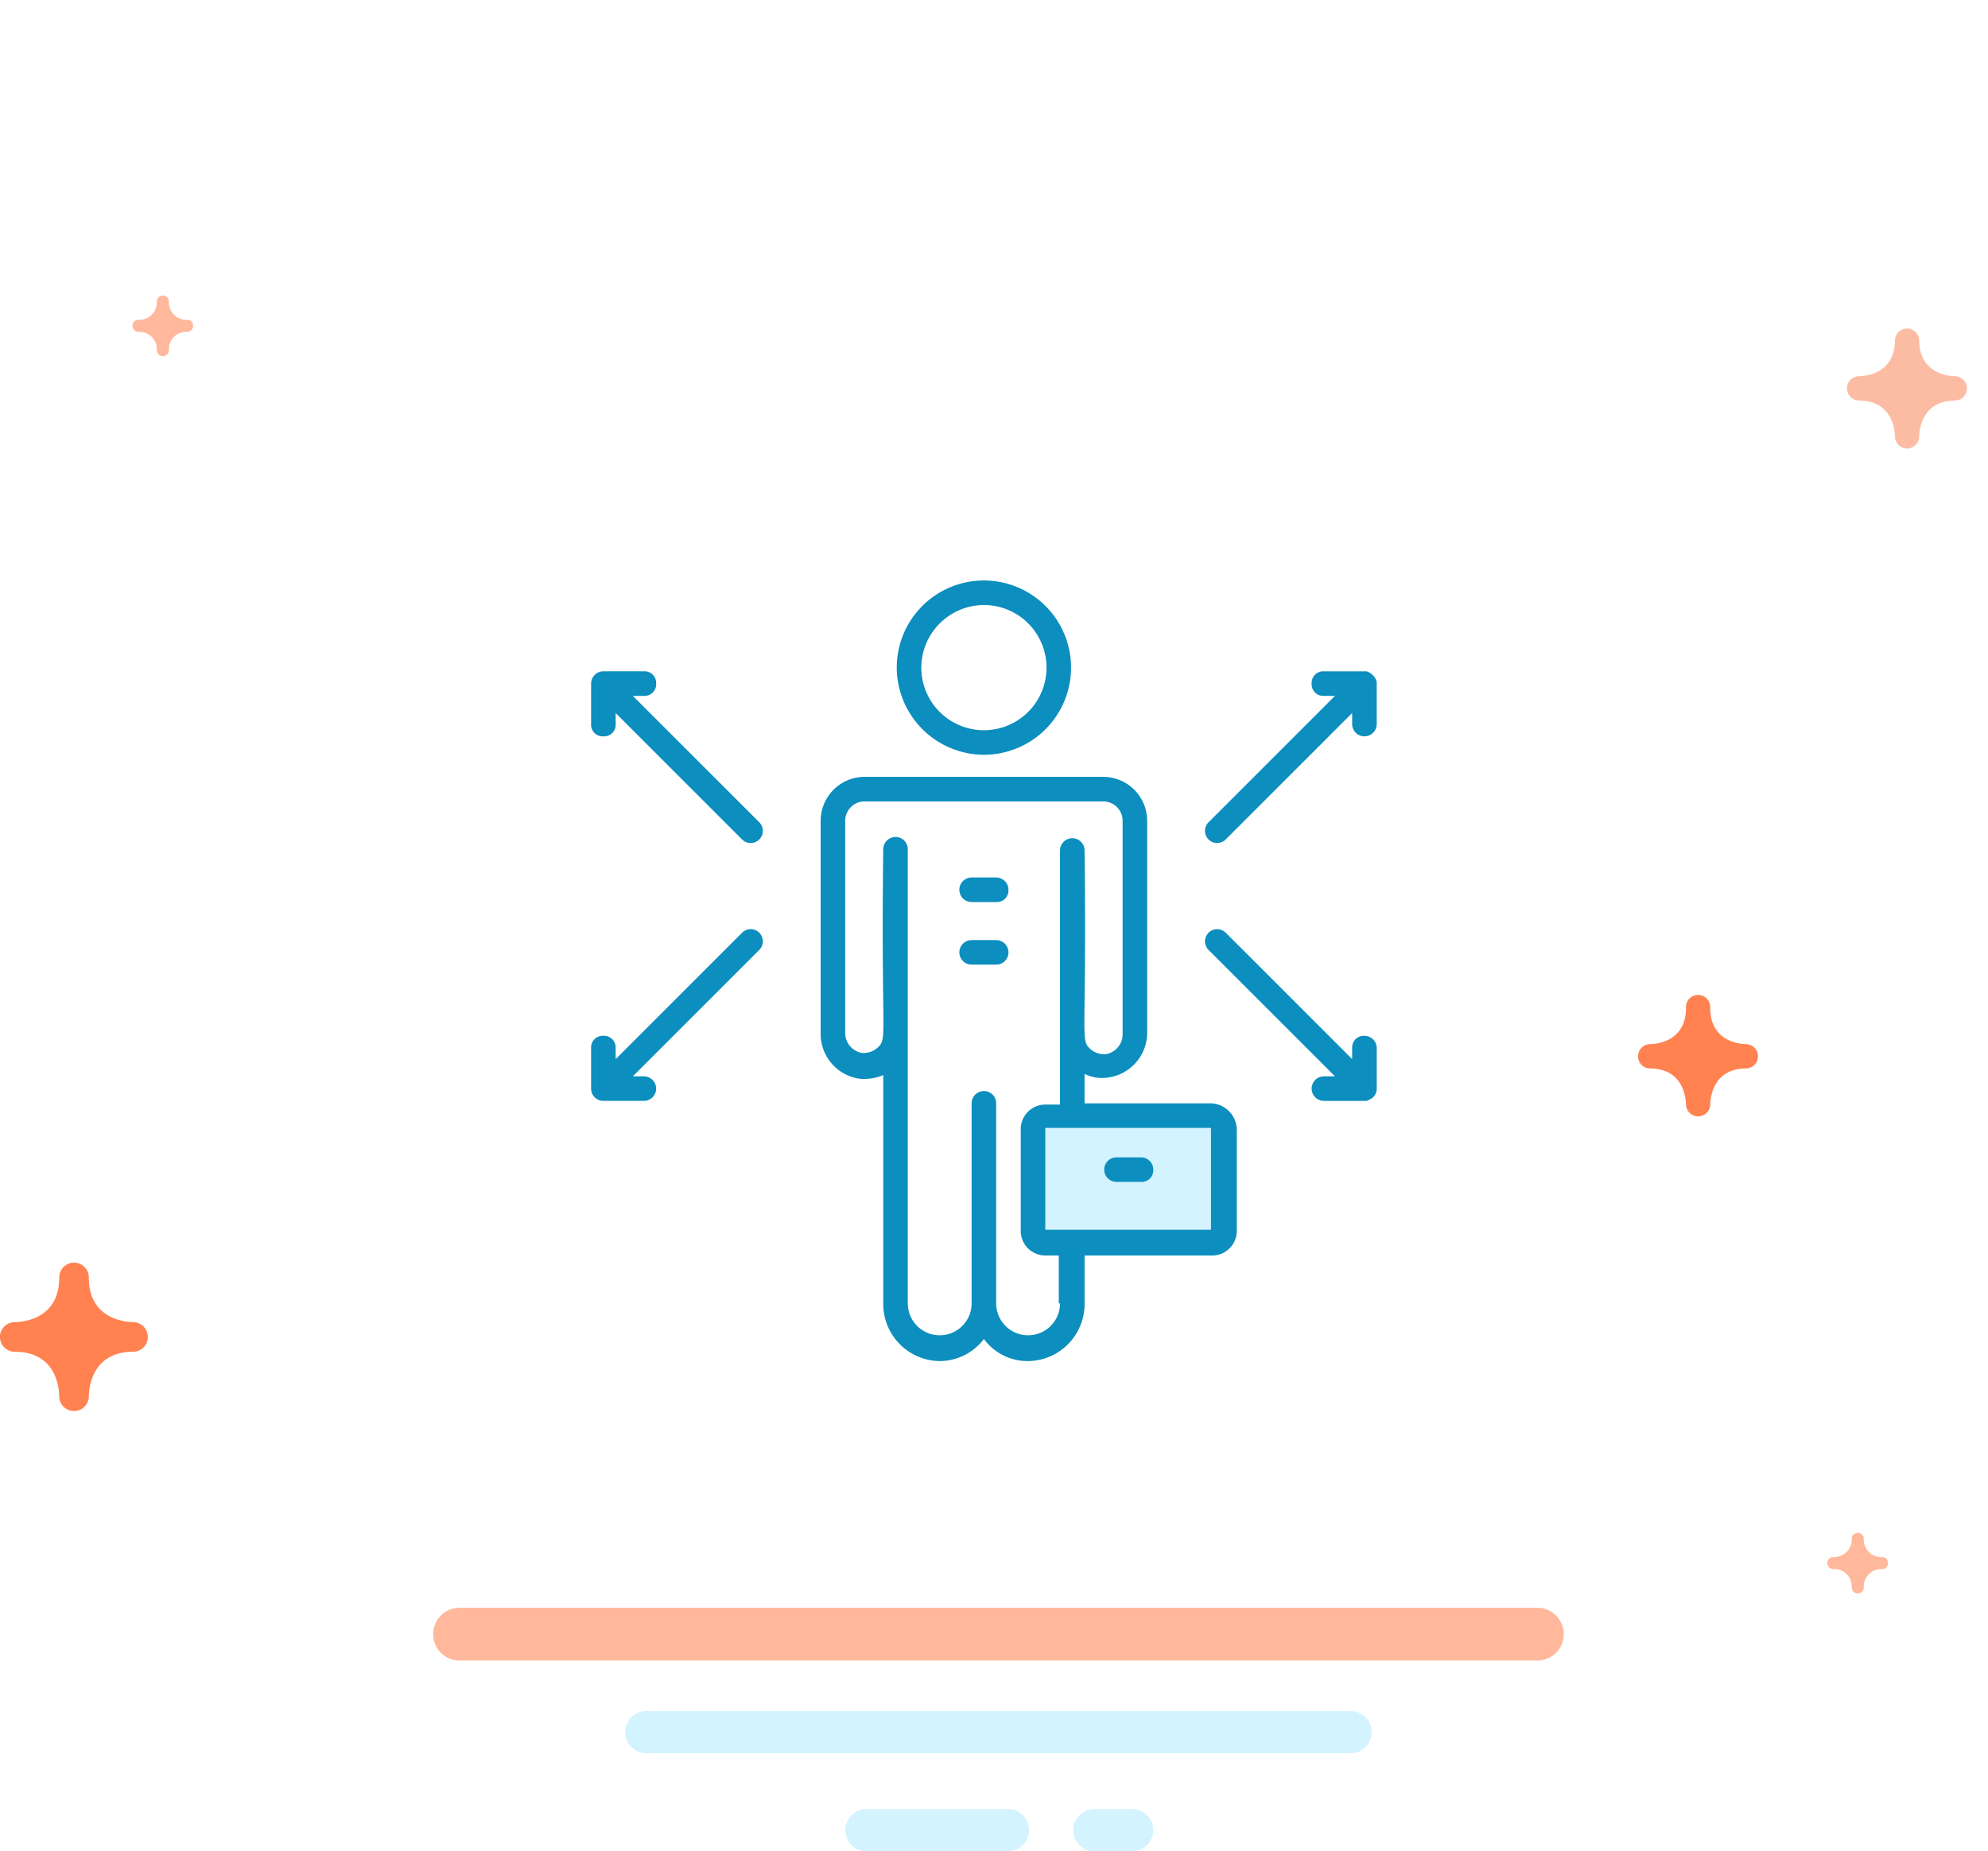 <svg xmlns="http://www.w3.org/2000/svg" xmlns:xlink="http://www.w3.org/1999/xlink" width="376.678" height="350.805" viewBox="0 0 376.678 350.805">
  <defs>
    <style>
      .cls-1 {
        fill: #fff;
      }

      .cls-2, .cls-3, .cls-4 {
        fill: none;
        stroke-linecap: round;
      }

      .cls-2 {
        stroke: #ffb89b;
        stroke-width: 10px;
      }

      .cls-3 {
        stroke: #d3f3ff;
        stroke-width: 8px;
      }

      .cls-3, .cls-4 {
        stroke-linejoin: round;
        stroke-miterlimit: 10;
      }

      .cls-4 {
        stroke: #2d346a;
        stroke-width: 6px;
      }

      .cls-5 {
        fill: #fcbca3;
      }

      .cls-6 {
        fill: #ffb89b;
      }

      .cls-7 {
        fill: #ff8250;
      }

      .cls-8 {
        fill: #d3f3ff;
      }

      .cls-9 {
        fill: #0c8ebe;
      }

      .cls-10 {
        filter: url(#Path_1276);
      }
    </style>
    <filter id="Path_1276" x="1.055" y="0" width="375.623" height="347.774" filterUnits="userSpaceOnUse">
      <feOffset dy="8" input="SourceAlpha"/>
      <feGaussianBlur stdDeviation="10" result="blur"/>
      <feFlood flood-color="#d8f4ff"/>
      <feComposite operator="in" in2="blur"/>
      <feComposite in="SourceGraphic"/>
    </filter>
  </defs>
  <g id="Opportunities" transform="translate(-268 -4474)">
    <g id="stars" transform="translate(-4914.45 3286)">
      <g class="cls-10" transform="matrix(1, 0, 0, 1, 5182.45, 1188)">
        <path id="Path_1276-2" data-name="Path 1276" class="cls-1" d="M320.123,161.5A157.812,157.812,0,1,0,72.818,291.465H251.811A157.61,157.61,0,0,0,320.123,161.5Z" transform="translate(26.56 18.31)"/>
      </g>
      <path id="Path_1594" data-name="Path 1594" class="cls-2" d="M0,0H204.225" transform="translate(5269.522 1497.67)"/>
      <line id="Line_120" data-name="Line 120" class="cls-3" x2="133.422" transform="translate(5304.924 1516.24)"/>
      <line id="Line_121" data-name="Line 121" class="cls-3" x2="26.816" transform="translate(5346.621 1534.804)"/>
      <line id="Line_122" data-name="Line 122" class="cls-3" x2="7.168" transform="translate(5389.804 1534.804)"/>
      <path id="Path_1281" data-name="Path 1281" class="cls-4" d="M46.2,19.072" transform="translate(5406.918 1279.089)"/>
      <path id="Path_1282" data-name="Path 1282" class="cls-5" d="M69.182,31.371c-.011-1.153-.407-6.9-6.886-6.9h-.069a2.3,2.3,0,0,1,.057-4.591c1.153-.011,6.9-.407,6.9-6.886a2.3,2.3,0,0,1,4.591,0c0,6.479,5.744,6.875,6.9,6.886a2.3,2.3,0,0,1-.012,4.591c-6.479,0-6.875,5.75-6.886,6.886v.011c0,.017-.006.034,0,.034v.023a2.3,2.3,0,0,1-4.591-.057Z" transform="translate(5472.316 1239.423)"/>
      <path id="Path_1283" data-name="Path 1283" class="cls-6" d="M63.091,58.385a3.274,3.274,0,0,0-3.443-3.449h-.029a1.148,1.148,0,0,1,.023-2.3A3.274,3.274,0,0,0,63.091,49.2a1.148,1.148,0,1,1,2.3,0,3.274,3.274,0,0,0,3.449,3.443,1.148,1.148,0,0,1-.006,2.3,3.271,3.271,0,0,0-3.443,3.443v.006a.058.058,0,0,1-.006.017h.006v.011a1.148,1.148,0,0,1-2.3-.029Z" transform="translate(5470.208 1430.405)"/>
      <path id="Path_1284" data-name="Path 1284" class="cls-6" d="M10.091,22.758a3.274,3.274,0,0,0-3.443-3.449H6.619a1.148,1.148,0,0,1,.023-2.3,3.274,3.274,0,0,0,3.449-3.443,1.148,1.148,0,0,1,2.3,0,3.274,3.274,0,0,0,3.449,3.443,1.148,1.148,0,0,1-.006,2.3,3.272,3.272,0,0,0-3.443,3.443v.006a.058.058,0,0,1-.006.017h.006v.011a1.148,1.148,0,0,1-2.3-.029Z" transform="translate(5202.063 1231.582)"/>
      <path id="Path_1285" data-name="Path 1285" class="cls-7" d="M11.222,67.288c-.014-1.41-.5-8.431-8.417-8.431H2.721a2.806,2.806,0,0,1,.07-5.611c1.41-.014,8.431-.5,8.431-8.417a2.806,2.806,0,1,1,5.611,0c0,7.919,7.021,8.4,8.431,8.417a2.806,2.806,0,0,1-.014,5.611c-7.919,0-8.4,7.028-8.417,8.417v.014c0,.021-.007.042,0,.042v.028a2.806,2.806,0,0,1-5.611-.07Z" transform="translate(5182.45 1385.299)"/>
      <path id="Path_1286" data-name="Path 1286" class="cls-7" d="M62.282,53.427c-.011-1.153-.407-6.9-6.886-6.9h-.069a2.3,2.3,0,0,1,.057-4.591c1.153-.011,6.9-.407,6.9-6.886a2.3,2.3,0,1,1,4.591,0c0,6.479,5.744,6.875,6.9,6.886a2.3,2.3,0,0,1-.011,4.591c-6.479,0-6.875,5.75-6.886,6.886v.011c0,.017-.006.034,0,.034v.023a2.3,2.3,0,0,1-4.591-.057Z" transform="translate(5439.62 1343.937)"/>
    </g>
    <g id="Group_354" data-name="Group 354" transform="translate(380 4584)">
      <rect id="Rectangle_629" data-name="Rectangle 629" class="cls-8" width="35" height="23" transform="translate(84 102)"/>
      <g id="Group_354-2" data-name="Group 354" transform="translate(43.493 37.213)">
        <path id="Path_559" data-name="Path 559" class="cls-9" d="M93.661,79.167H69.705V73.585a7.428,7.428,0,0,0,4.419.7,8.578,8.578,0,0,0,7.443-8.606v-40A8.338,8.338,0,0,0,73.194,17.3H28.073A8.338,8.338,0,0,0,19.7,25.673V65.91a8.578,8.578,0,0,0,7.443,8.606,9.328,9.328,0,0,0,4.419-.7V117.31a10.822,10.822,0,0,0,10.7,10.7,10.575,10.575,0,0,0,8.373-4.186,10.244,10.244,0,0,0,8.373,4.186,10.822,10.822,0,0,0,10.7-10.7v-9.3H93.894a4.665,4.665,0,0,0,4.652-4.652v-19.3A5.07,5.07,0,0,0,93.661,79.167ZM65.054,117.078a6.047,6.047,0,1,1-12.094,0h0V79.167a2.326,2.326,0,1,0-4.652,0v37.911a6.047,6.047,0,0,1-12.094,0V31.022a2.326,2.326,0,1,0-4.652,0C31.1,67.305,32.492,66.84,30.4,68.7a4.06,4.06,0,0,1-2.791.93,3.827,3.827,0,0,1-3.256-3.954v-40a3.674,3.674,0,0,1,3.721-3.721H73.194a3.674,3.674,0,0,1,3.721,3.721V65.91a3.827,3.827,0,0,1-3.256,3.954,4.06,4.06,0,0,1-2.791-.93c-2.093-1.861-.7-1.628-1.163-37.678a2.326,2.326,0,0,0-4.652,0V79.4H62.263a4.665,4.665,0,0,0-4.652,4.652v19.3a4.665,4.665,0,0,0,4.652,4.652h2.558v9.071Zm-2.791-13.955v-19.3h31.4v19.3Z" transform="translate(-19.7 -17.3)"/>
      </g>
      <g id="Group_355" data-name="Group 355" transform="translate(57.913)">
        <path id="Path_560" data-name="Path 560" class="cls-9" d="M42.413,34.327A16.513,16.513,0,1,0,25.9,17.813,16.577,16.577,0,0,0,42.413,34.327Zm0-28.375A11.862,11.862,0,1,1,30.552,17.813,11.912,11.912,0,0,1,42.413,5.952Z" transform="translate(-25.9 -1.3)"/>
      </g>
      <g id="Group_356" data-name="Group 356" transform="translate(69.775 56.285)">
        <path id="Path_561" data-name="Path 561" class="cls-9" d="M37.977,25.5H33.326a2.326,2.326,0,1,0,0,4.652h4.652A2.2,2.2,0,0,0,40.3,27.826,2.331,2.331,0,0,0,37.977,25.5Z" transform="translate(-31 -25.5)"/>
      </g>
      <g id="Group_357" data-name="Group 357" transform="translate(69.775 68.147)">
        <path id="Path_562" data-name="Path 562" class="cls-9" d="M37.977,30.6H33.326a2.326,2.326,0,1,0,0,4.652h4.652a2.326,2.326,0,1,0,0-4.652Z" transform="translate(-31 -30.6)"/>
      </g>
      <g id="Group_358" data-name="Group 358" transform="translate(116.291 17.211)">
        <path id="Path_563" data-name="Path 563" class="cls-9" d="M83.329,10.1a2.8,2.8,0,0,0-1.163-1.163,1.4,1.4,0,0,0-.93-.233H73.56a2.2,2.2,0,0,0-2.326,2.326,2.2,2.2,0,0,0,2.326,2.326h2.093L51.7,37.308a2.3,2.3,0,1,0,3.256,3.256L78.91,16.608V18.7a2.326,2.326,0,1,0,4.652,0V11.026A1.758,1.758,0,0,0,83.329,10.1Z" transform="translate(-51 -8.7)"/>
      </g>
      <g id="Group_359" data-name="Group 359" transform="translate(116.291 66.053)">
        <path id="Path_564" data-name="Path 564" class="cls-9" d="M81.236,49.935A2.2,2.2,0,0,0,78.91,52.26v2.093L54.954,30.4A2.3,2.3,0,1,0,51.7,33.654L75.654,57.61H73.56a2.326,2.326,0,1,0,0,4.652h7.675a1.4,1.4,0,0,0,.93-.233,2.235,2.235,0,0,0,1.4-2.093V52.26A2.331,2.331,0,0,0,81.236,49.935Z" transform="translate(-51 -29.7)"/>
      </g>
      <g id="Group_360" data-name="Group 360" transform="translate(0 17.211)">
        <path id="Path_565" data-name="Path 565" class="cls-9" d="M8.908,13.352H11a2.2,2.2,0,0,0,2.326-2.326A2.2,2.2,0,0,0,11,8.7H3.326A2.331,2.331,0,0,0,1,11.026V18.7a2.2,2.2,0,0,0,2.326,2.326A2.2,2.2,0,0,0,5.652,18.7V16.608L29.608,40.564a2.3,2.3,0,1,0,3.256-3.256Z" transform="translate(-1 -8.7)"/>
      </g>
      <g id="Group_361" data-name="Group 361" transform="translate(0 66.053)">
        <path id="Path_566" data-name="Path 566" class="cls-9" d="M29.608,30.4,5.652,54.354V52.26a2.2,2.2,0,0,0-2.326-2.326A2.2,2.2,0,0,0,1,52.26v7.675a2.331,2.331,0,0,0,2.326,2.326H11a2.326,2.326,0,1,0,0-4.652H8.908L32.864,33.654A2.3,2.3,0,1,0,29.608,30.4Z" transform="translate(-1 -29.7)"/>
      </g>
      <g id="Group_362" data-name="Group 362" transform="translate(97.219 109.314)">
        <path id="Path_567" data-name="Path 567" class="cls-9" d="M49.777,48.3H45.126a2.326,2.326,0,0,0,0,4.652h4.652A2.2,2.2,0,0,0,52.1,50.626,2.331,2.331,0,0,0,49.777,48.3Z" transform="translate(-42.8 -48.3)"/>
      </g>
    </g>
  </g>
</svg>

